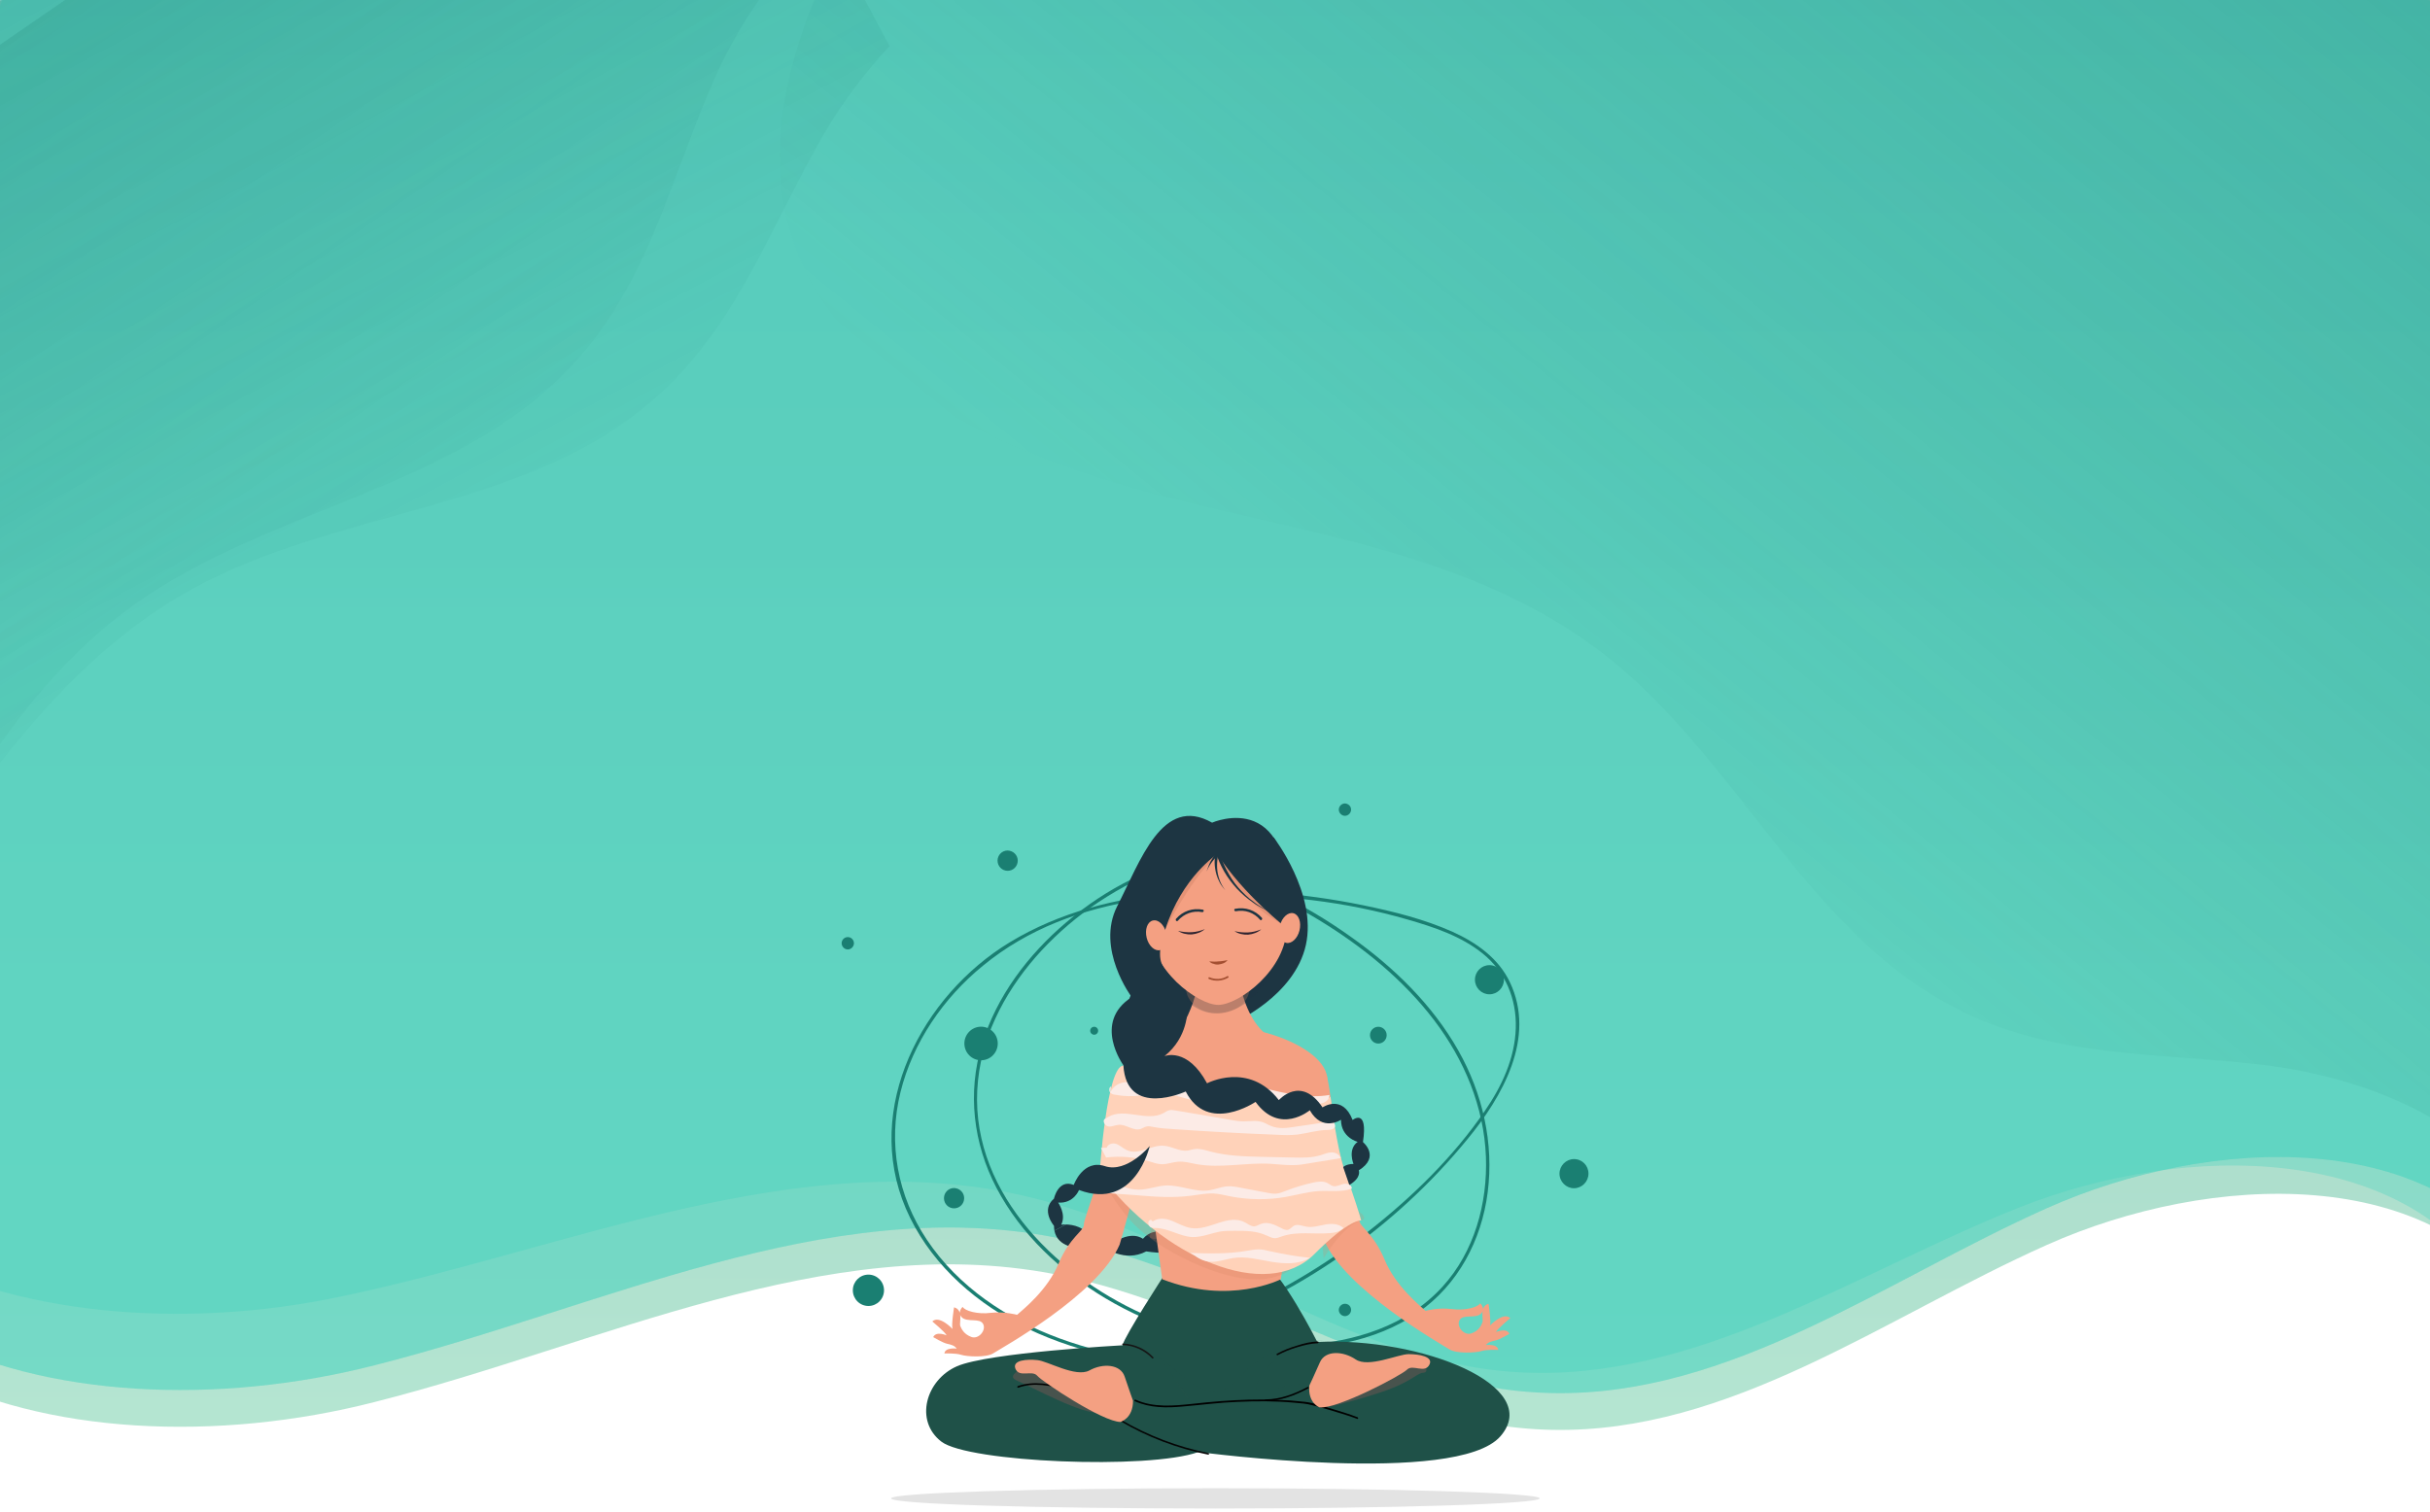 <svg width="1920" height="1195" viewBox="0 0 1920 1195" fill="none" xmlns="http://www.w3.org/2000/svg">
<g opacity="0.5" clip-path="url(#clip0)">
<path d="M295.912 1108.1C474.283 1063.03 652.306 972.564 832.295 1006.85C967.968 1032.11 1087.66 1127.28 1226.01 1130.08C1367.21 1133.11 1488.83 1041.27 1617.41 983.861C1746 926.455 1926.24 918.558 1998.85 1038.93C2131.16 704.813 2288.43 381.31 2468.77 70.571C1988.94 -155.177 1493.41 -346.306 987.519 -501.524C835.524 -548.481 669.648 -590.526 521.109 -534.724C349.675 -468.994 42.091 -399.455 -33.5 -231C-166.97 64.274 -78.134 478.929 -167.626 790.945C-250.989 1083.93 47.761 1171.68 295.912 1108.1Z" fill="url(#paint0_linear)"/>
</g>
<g clip-path="url(#clip1)">
<path opacity="0.3" d="M269.901 1024.62C449.961 986.847 631.524 903.716 809.966 945.304C944.497 976.075 1060.21 1076.04 1198.33 1084.48C1339.29 1093.26 1464.55 1006.46 1595.37 954.337C1726.18 902.219 1906.6 901.675 1974.24 1024.91C2120.06 696.459 2290.38 379.635 2483.24 76.504C2013.01 -168.612 1525.68 -379.778 1026.54 -555.486C876.582 -608.599 712.557 -657.37 561.867 -607.668C387.897 -548.979 77.734 -492.034 -4.66 -326.8C-150.053 -37.211 -78.191 380.72 -180.325 688.829C-275.56 978.177 19.365 1078.03 269.901 1024.62Z" fill="#3BD1BB"/>
</g>
<g clip-path="url(#clip2)">
<path opacity="0.3" d="M296.003 1079.03C474.374 1033.95 652.398 943.489 832.387 977.77C968.06 1003.03 1087.75 1098.2 1226.1 1101C1367.3 1104.03 1488.92 1012.19 1617.5 954.786C1746.09 897.379 1926.33 889.482 1998.94 1009.86C2131.25 675.737 2288.52 352.235 2468.86 41.496C1989.04 -184.252 1493.5 -375.381 987.611 -530.6C835.616 -577.557 669.739 -619.602 521.2 -563.8C349.767 -498.069 42.183 -428.531 -33.408 -260.076C-166.878 35.199 -78.042 449.853 -167.534 761.869C-250.897 1054.86 47.852 1142.61 296.003 1079.03Z" fill="#3BD1BB"/>
</g>
<g clip-path="url(#clip3)">
<path opacity="0.3" d="M296.003 1079.03C474.374 1033.95 652.398 943.489 832.387 977.77C968.06 1003.03 1087.75 1098.2 1226.1 1101C1367.3 1104.03 1488.92 1012.19 1617.5 954.786C1746.09 897.379 1926.33 889.482 1998.94 1009.86C2131.25 675.737 2288.52 352.235 2468.86 41.496C1989.04 -184.253 1493.5 -375.381 987.611 -530.6C835.616 -577.557 669.739 -619.602 521.2 -563.8C349.767 -498.07 42.183 -428.531 -33.408 -260.076C-166.878 35.199 -78.042 449.853 -167.534 761.869C-250.897 1054.86 47.852 1142.61 296.003 1079.03Z" fill="#3BD1BB"/>
</g>
<g opacity="0.3" clip-path="url(#clip4)">
<path d="M896.8 386.151C1024.16 421.773 1162.85 434.209 1271.05 519.922C1372.94 601.37 1428.22 735.919 1543.4 795.778C1620.62 836.919 1705.36 831.602 1787.38 841.593C1869.83 851.058 1967.58 889.678 2000.46 966.495C2160.12 790.926 2303.25 600.993 2428.81 399.33C2094.14 117.297 1744.22 -147.386 1381.65 -392.591C1300.45 -447.495 1208.65 -504.047 1121.54 -497.158C1055.18 -491.733 1006.77 -449.74 963.112 -408.247C785.935 -233.838 317.592 222.647 896.8 386.151Z" fill="url(#paint1_linear)"/>
</g>
<g opacity="0.3" clip-path="url(#clip5)">
<path d="M-125.107 798.551C-55.336 686.203 -4.665 556.503 107.85 476.551C214.513 401.453 359.145 385.947 448.787 292.067C509.857 229.404 528.415 146.55 560.912 70.585C593.025 -5.939 657.406 -89.019 740.35 -99.144C616.349 -301.475 473.943 -491.956 315.364 -668.827C-48.906 -426.232 -400.776 -164.145 -737.473 115.524C-812.868 178.159 -892.807 250.518 -910.517 336.086C-923.838 401.319 -897.035 459.532 -869.385 513.04C-751.391 731.873 -443.852 1309.06 -125.107 798.551Z" fill="url(#paint2_linear)"/>
</g>
<g opacity="0.3" clip-path="url(#clip6)">
<path d="M-115.727 759.55C-33.86 655.684 30.962 532.446 151.694 465.543C266.067 402.812 411.527 403.537 511.081 320.241C578.76 264.781 606.444 184.514 647.212 112.649C687.659 40.184 760.906 -35.197 844.462 -36.006C743.805 -250.906 623.534 -456.083 485.674 -649.539C96.617 -449.09 -282.292 -227.889 -648.084 12.478C-729.995 66.312 -817.506 129.303 -844.65 212.361C-865.165 275.701 -845.022 336.541 -823.513 392.799C-730.665 623.428 -489.428 1231.32 -115.727 759.55Z" fill="url(#paint3_linear)"/>
</g>
<path d="M960.996 680.566C937.922 678.122 915.191 684.582 894.545 694.708C875.808 703.786 858.11 715.658 842.321 729.101C812.478 754.416 787.32 787.412 775.869 825.47C764.244 863.53 768.929 903.685 787.32 938.777C806.579 975.615 838.157 1004.94 873.378 1026.07C912.07 1049.11 956.313 1062.73 1001.08 1065.35C1042.2 1067.79 1086.09 1061.16 1120.62 1037.24C1152.03 1015.42 1170.59 980.328 1175.45 942.443C1180.48 903.511 1171.46 864.228 1152.2 830.184C1131.72 794.045 1101.36 764.541 1067.88 740.798C1031.44 714.785 988.932 692.089 943.647 688.772C932.717 687.899 921.784 688.423 911.028 690.169C909.292 690.518 909.986 692.962 911.722 692.787C957.875 685.28 1003.33 703.437 1042.2 727.18C1076.55 748.131 1108.65 774.143 1133.11 806.268C1156.88 837.517 1172.5 874.53 1174.06 914.161C1175.45 951.172 1164.87 989.405 1139.71 1016.99C1111.77 1047.72 1070.13 1060.64 1029.88 1062.91C986.677 1065.17 942.605 1056.27 903.047 1038.46C832.257 1006.69 763.897 938.253 772.746 853.929C776.736 814.997 796.863 779.381 823.062 751.098C836.422 736.783 851.343 724.038 867.653 713.214C886.044 700.993 906.171 690.343 927.858 685.28C938.788 682.836 949.892 681.963 961.17 683.185C962.732 683.36 962.732 680.741 960.996 680.566Z" fill="#1A7F72"/>
<path d="M978.522 1074.43C954.926 1082.63 929.245 1078.97 905.129 1075.13C882.053 1071.28 859.151 1065.87 837.289 1057.84C795.822 1042.65 757.304 1017.17 732.319 979.804C709.243 945.236 701.436 903.685 711.499 863.182C721.215 823.9 745.506 788.634 776.563 763.319C847.873 704.484 949.546 700.469 1036.99 711.468C1062.5 714.61 1087.83 719.673 1112.47 726.831C1133.11 732.767 1154.63 739.925 1171.63 753.717C1189.5 768.208 1198.35 789.507 1197.66 812.552C1196.96 836.471 1186.55 858.642 1173.19 878.021C1148.38 914.334 1115.59 946.284 1081.24 973.17C1046.54 1000.41 1008.36 1022.93 967.763 1039.86C958.047 1043.88 948.159 1047.72 938.094 1051.21C936.534 1051.73 937.228 1054.35 938.788 1053.83C1024.5 1024.32 1101.71 970.899 1159.31 900.541C1186.9 867.021 1213.97 820.235 1192.97 776.238C1183.95 757.209 1166.25 744.813 1147.69 736.433C1125.31 726.482 1101.02 720.372 1077.07 715.483C1028.49 705.532 977.654 701.517 928.206 705.706C882.746 709.373 837.116 720.895 797.73 744.813C728.502 786.888 681.83 875.751 715.663 955.013C732.84 995.168 766.153 1026.24 804.15 1046.15C825.317 1057.32 848.22 1065.17 871.47 1070.94C895.239 1076.7 920.225 1081.59 944.687 1081.93C956.313 1082.11 967.937 1080.89 979.042 1076.87C980.778 1076.35 980.084 1073.73 978.522 1074.43Z" fill="#1A7F72"/>
<path d="M784.485 834.098C789.635 828.915 789.635 820.514 784.485 815.334C779.336 810.153 770.987 810.153 765.837 815.334C760.688 820.514 760.688 828.915 765.837 834.098C770.987 839.279 779.336 839.279 784.485 834.098Z" fill="#1A7F72"/>
<path d="M804.15 680.217C804.15 684.582 800.68 688.248 796.169 688.248C791.831 688.248 788.188 684.756 788.188 680.217C788.188 675.853 791.658 672.187 796.169 672.187C800.68 672.361 804.15 675.853 804.15 680.217Z" fill="#1A7F72"/>
<path d="M761.815 946.982C761.815 951.346 758.345 955.013 753.834 955.013C749.496 955.013 745.853 951.522 745.853 946.982C745.853 942.617 749.323 938.951 753.834 938.951C758.345 939.125 761.815 942.617 761.815 946.982Z" fill="#1A7F72"/>
<path d="M1095.64 818.138C1095.64 821.805 1092.69 824.772 1089.04 824.772C1085.4 824.772 1082.45 821.805 1082.45 818.138C1082.45 814.473 1085.4 811.506 1089.04 811.506C1092.69 811.506 1095.64 814.473 1095.64 818.138Z" fill="#1A7F72"/>
<path d="M867.653 814.647C867.653 816.393 866.265 817.79 864.529 817.79C862.794 817.79 861.406 816.393 861.406 814.647C861.406 812.902 862.794 811.506 864.529 811.506C866.265 811.506 867.653 812.902 867.653 814.647Z" fill="#1A7F72"/>
<path d="M1067.53 639.888C1067.53 642.507 1065.27 644.777 1062.67 644.777C1060.07 644.777 1057.81 642.507 1057.81 639.888C1057.81 637.27 1060.07 635 1062.67 635C1065.45 635.175 1067.53 637.27 1067.53 639.888Z" fill="#1A7F72"/>
<path d="M1067.53 1035.32C1067.53 1037.94 1065.27 1040.21 1062.67 1040.21C1060.07 1040.21 1057.81 1037.94 1057.81 1035.32C1057.81 1032.7 1060.07 1030.43 1062.67 1030.43C1065.45 1030.43 1067.53 1032.53 1067.53 1035.32Z" fill="#1A7F72"/>
<path d="M1255.09 927.603C1255.09 933.887 1249.88 939.125 1243.64 939.125C1237.39 939.125 1232.18 933.887 1232.18 927.603C1232.18 921.317 1237.39 916.081 1243.64 916.081C1250.05 916.081 1255.09 921.143 1255.09 927.603Z" fill="#1A7F72"/>
<path d="M686.167 1032.18C692.971 1032.18 698.486 1026.63 698.486 1019.78C698.486 1012.94 692.971 1007.39 686.167 1007.39C679.364 1007.39 673.849 1012.94 673.849 1019.78C673.849 1026.63 679.364 1032.18 686.167 1032.18Z" fill="#1A7F72"/>
<path d="M674.716 745.511C674.716 748.13 672.461 750.4 669.858 750.4C667.255 750.4 665 748.13 665 745.511C665 742.718 667.255 740.623 669.858 740.623C672.461 740.623 674.716 742.718 674.716 745.511Z" fill="#1A7F72"/>
<path d="M1176.84 785.841C1183.16 785.841 1188.29 780.682 1188.29 774.318C1188.29 767.954 1183.16 762.796 1176.84 762.796C1170.51 762.796 1165.39 767.954 1165.39 774.318C1165.39 780.682 1170.51 785.841 1176.84 785.841Z" fill="#1A7F72"/>
<path d="M852.384 986.262L861.406 978.756C857.416 969.502 847.7 967.932 842.321 967.758L833.125 972.646C835.728 986.262 852.384 986.262 852.384 986.262Z" fill="#1D3542"/>
<path d="M927.684 976.661C927.684 976.661 912.936 967.584 903.047 979.106C903.047 979.106 894.025 971.599 878.409 983.295L872.684 985.74C872.684 985.74 888.3 998.135 905.649 989.057C905.649 989.057 932.717 993.247 933.585 985.74C934.279 978.408 927.684 976.661 927.684 976.661Z" fill="#1D3542"/>
<path d="M975.05 808.188C975.05 808.188 1022.77 787.412 1031.79 746.908C1040.81 706.405 1006.28 661.711 1006.28 661.711C1006.28 661.711 863.141 784.968 894.373 810.631C910.508 823.9 975.05 818.138 975.05 818.138" fill="#1D3542"/>
<path opacity="0.22" d="M918.315 762.795C918.315 762.795 933.931 802.6 962.732 800.856C991.534 799.283 1011.83 762.272 1013.57 743.417C1015.3 724.736 915.02 742.02 918.315 762.795Z" fill="#1D3542"/>
<path d="M919.877 1007.74C919.877 1007.74 888.646 1055.75 886.912 1063.25C886.912 1063.25 780.727 1069.02 756.089 1079.84C731.452 1090.66 722.43 1122.96 743.771 1139.37C765.112 1155.79 907.385 1161.72 946.943 1147.58C946.943 1147.58 1150.98 1174.81 1185.51 1135.18C1220.04 1095.38 1123.05 1056.62 1040.81 1060.63C1040.81 1060.63 1012.01 1003.55 996.393 996.04C980.778 988.707 919.877 1007.74 919.877 1007.74Z" fill="#1F5148"/>
<path opacity="0.23" d="M805.538 1082.28C803.976 1084.03 795.648 1088.04 803.976 1091.36C812.131 1094.68 857.416 1119.47 869.041 1116.15C880.491 1112.84 813.866 1073.21 805.538 1082.28Z" fill="#D25A5C"/>
<path opacity="0.23" d="M1048.96 1111.96C1050.7 1112.14 1086.09 1103.06 1101.71 1096.43C1117.32 1089.79 1120.62 1084.9 1124.79 1084.9C1128.95 1084.9 1128.08 1076.7 1116.63 1077.4C1105.18 1078.27 1057.47 1098.87 1057.47 1098.87L1049.14 1113.19" fill="#D25A5C"/>
<path opacity="0.23" d="M1037.51 1091.36C1037.51 1091.36 999.689 1099.57 993.964 1098.87C988.238 1098 1005.41 1062.38 1045.84 1059.06C1045.84 1059.06 1006.28 1058.19 980.084 1088.04C953.71 1117.9 931.501 1080.54 915.02 1072.33C915.02 1072.33 941.392 1105.85 942.605 1110.22C942.605 1110.22 983.553 1104.98 995.351 1106.9C995.351 1106.9 1025.19 1107.25 1039.59 1091.01L1037.51 1091.36Z" fill="#1F5148"/>
<path d="M896.629 1107.42C908.599 1112.84 921.787 1112.84 934.625 1111.61C949.026 1110.39 963.426 1108.47 977.828 1107.95C992.922 1107.25 1008.02 1107.25 1023.11 1108.65C1027.62 1109 1032.13 1109.34 1036.64 1110.57C1040.64 1111.44 1044.45 1112.66 1048.27 1113.71C1056.25 1116.15 1064.58 1118.42 1072.39 1121.39C1073.08 1121.74 1073.43 1120.52 1072.73 1120.17C1065.97 1117.55 1059.03 1115.45 1052.09 1113.36C1045.32 1111.27 1038.21 1108.82 1031.09 1107.95C1001.42 1104.63 971.755 1106.2 942.259 1109.52C927.338 1111.09 911.376 1112.66 897.148 1106.2C896.455 1106.03 895.935 1107.08 896.629 1107.42Z" fill="black"/>
<path d="M885.176 1123.14C906.691 1135.88 930.287 1144.79 954.577 1149.67C955.271 1149.85 955.619 1148.63 954.926 1148.45C930.635 1143.56 907.211 1134.66 885.696 1122.09C885.176 1121.56 884.482 1122.79 885.176 1123.14Z" fill="#040404"/>
<path d="M842.841 1097.12C830.175 1093.98 816.816 1091.01 804.15 1095.55C803.456 1095.9 803.803 1096.95 804.497 1096.77C816.989 1092.24 830.175 1095.2 842.494 1098.35C843.362 1098.52 843.535 1097.47 842.841 1097.12Z" fill="black"/>
<g opacity="0.49">
<path opacity="0.49" d="M941.218 1109.17C936.706 1102.54 932.023 1095.9 927.512 1089.09L941.218 1109.17Z" fill="#D25A5C"/>
</g>
<path d="M1041.31 1060.22C1035.59 1060.39 1030.04 1061.79 1024.66 1063.54C1019.28 1065.11 1013.9 1067.2 1008.87 1070C1008.18 1070.35 1008.87 1071.39 1009.56 1071.04C1014.42 1068.43 1019.63 1066.33 1025.01 1064.76C1030.21 1063.19 1035.76 1061.79 1041.31 1061.62C1042.01 1061.44 1042.01 1060.22 1041.31 1060.22Z" fill="#050505"/>
<path d="M887.326 1063.08C896.001 1063.43 904.329 1067.27 910.403 1073.56C910.922 1074.08 911.79 1073.21 911.27 1072.68C905.023 1066.05 896.349 1062.21 887.326 1061.86C886.458 1061.86 886.458 1063.08 887.326 1063.08Z" fill="#151515"/>
<path d="M1033.18 1096.25C1022.77 1101.66 1012.01 1105.85 1000.04 1106.03C999.169 1106.03 999.169 1107.25 1000.04 1107.25C1012.18 1107.08 1023.11 1102.89 1033.7 1097.3C1034.56 1097.12 1033.87 1095.9 1033.18 1096.25Z" fill="black"/>
<path d="M884.308 845.724C884.308 847.294 880.839 859.167 877.369 889.894C873.898 920.795 856.028 963.044 856.375 967.932C856.548 972.819 845.27 977.533 836.422 998.659C827.573 1019.78 808.488 1034.8 803.629 1039.16C803.629 1039.16 793.566 1036.37 782.983 1037.59C772.399 1038.99 762.336 1036.02 760.6 1032.88C760.6 1032.88 755.916 1037.24 760.08 1041.26C764.418 1045.27 774.134 1041.43 776.736 1046.32C779.513 1051.21 773.266 1058.89 767.367 1056.62C761.468 1054.35 759.733 1050.34 758.692 1047.89C757.825 1045.45 761.468 1035.32 753.834 1033.23C753.834 1033.23 751.578 1047.02 752.619 1050.34C752.619 1050.34 742.209 1039.16 736.657 1044.4C736.657 1044.4 746.894 1052.95 747.935 1055.4C747.935 1055.4 739.607 1051.73 737.351 1056.8C737.351 1056.8 744.985 1061.33 748.282 1062.03C751.578 1062.73 754.181 1063.43 755.916 1065.87C755.916 1065.87 746.72 1064.65 746.2 1069.71C746.2 1069.71 755.222 1069.36 759.386 1070.76C763.55 1072.16 779.339 1073.21 784.891 1069.54C790.443 1065.87 867.653 1023.45 884.656 983.646C884.656 983.646 905.303 913.112 905.303 896.526" fill="#F4A082"/>
<path opacity="0.21" d="M868.867 928.302C868.867 928.302 886.218 963.916 908.427 977.883C930.635 992.024 897.668 902.638 868.867 928.302Z" fill="#D18161"/>
<path d="M1048.27 848.865C1048.1 850.438 1050.35 855.325 1053.65 886.226C1056.95 917.127 1074.47 959.551 1074.12 964.441C1073.78 969.328 1085.05 974.216 1093.9 995.342C1102.58 1016.47 1121.66 1031.65 1126.35 1036.02C1126.35 1036.02 1136.41 1033.23 1146.99 1034.62C1157.58 1036.02 1167.64 1033.23 1169.55 1030.08C1169.55 1030.08 1174.23 1034.45 1169.9 1038.46C1165.56 1042.3 1155.84 1038.46 1153.24 1043.35C1150.46 1048.24 1156.71 1055.92 1162.61 1053.83C1168.51 1051.73 1170.42 1047.54 1171.28 1045.1C1172.32 1042.65 1168.68 1032.53 1176.14 1030.43C1176.14 1030.43 1178.23 1044.23 1177.36 1047.54C1177.36 1047.54 1187.77 1036.54 1193.32 1041.78C1193.32 1041.78 1182.91 1050.34 1182.04 1052.78C1182.04 1052.78 1190.54 1049.11 1192.62 1054.18C1192.62 1054.18 1184.99 1058.72 1181.69 1059.41C1178.4 1060.11 1175.8 1060.81 1174.06 1063.08C1174.06 1063.08 1183.26 1061.86 1183.78 1066.92C1183.78 1066.92 1174.75 1066.4 1170.59 1067.79C1166.42 1069.19 1150.64 1070.06 1145.08 1066.4C1139.53 1062.73 1062.67 1019.61 1046.01 979.804C1046.01 979.804 1025.89 909.097 1026.06 892.511" fill="#F4A082"/>
<path opacity="0.21" d="M1045.84 994.469C1045.84 994.469 1061.46 967.932 1075.51 964.615C1089.39 961.471 1038.38 931.619 1045.84 994.469Z" fill="#D18161"/>
<path d="M918.315 1011.05L902.699 898.447L883.095 852.008C883.095 852.008 879.277 840.31 923.174 819.012C967.592 797.539 1045.67 823.202 1048.62 851.484C1051.74 882.735 1029.36 892.687 1029.36 892.687L1012.01 1011.05C1012.01 1011.05 971.755 1031.83 918.315 1011.05Z" fill="#F4A082"/>
<path opacity="0.21" d="M908.427 977.883C908.253 979.804 984.247 1030.78 1020.86 1002.67C1057.29 974.566 915.885 918.35 908.427 977.883Z" fill="#D18161"/>
<path d="M927.858 818.836C926.47 823.028 951.108 793.173 948.678 750.225H976.44C976.44 750.225 976.44 803.649 1004.55 820.409C1004.72 820.583 960.477 861.786 927.858 818.836Z" fill="#F4A082"/>
<path opacity="0.34" d="M962.212 800.856C976.105 800.856 987.371 791.788 987.371 780.603C987.371 769.418 976.105 760.351 962.212 760.351C948.317 760.351 937.054 769.418 937.054 780.603C937.054 791.788 948.317 800.856 962.212 800.856Z" fill="#D18161"/>
<path d="M895.239 1107.08C895.239 1107.08 891.943 1098 888.646 1088.04C885.35 1078.09 871.296 1077.22 860.712 1083.16C849.955 1088.92 827.747 1075.65 819.592 1074.95C811.437 1074.08 799.812 1074.95 802.242 1081.59C805.191 1089.27 815.428 1082.46 819.592 1087.35C823.756 1092.24 871.47 1123.84 885.35 1123.84C885.35 1123.66 895.239 1121.22 895.239 1107.08Z" fill="#F4A082"/>
<path d="M1034.56 1095.03C1034.56 1095.03 1038.73 1086.3 1042.89 1076.7C1047.06 1067.1 1061.11 1067.62 1071.17 1074.43C1081.24 1081.24 1104.66 1070.24 1112.99 1070.24C1121.32 1070.24 1132.59 1072.16 1129.47 1078.44C1125.83 1085.95 1116.28 1077.92 1111.77 1082.46C1107.26 1087 1056.77 1113.71 1042.72 1112.31C1042.72 1112.49 1033.18 1109 1034.56 1095.03Z" fill="#F4A082"/>
<path d="M887.78 842.23C888.82 842.23 1025.54 892.861 1051.22 866.673C1051.22 866.673 1056.42 908.748 1062.32 924.81C1068.92 942.967 1075.51 963.742 1075.51 964.614C1075.51 964.614 1066.49 963.044 1038.55 991.152C1000.73 1029.21 918.837 994.643 868.867 927.951C868.693 927.951 874.42 841.532 887.78 842.23Z" fill="#FFD2B9"/>
<path d="M875.724 882.709C888.861 875.228 906.186 886.958 919.469 879.647C920.912 878.799 922.357 877.777 923.945 877.438C925.388 877.099 926.976 877.438 928.422 877.607C942.713 879.988 957.007 882.367 971.156 884.918C974.909 885.599 978.806 886.279 982.705 886.279C987.758 886.279 992.955 885.257 997.865 886.958C1000.17 887.808 1002.2 889.169 1004.5 890.019C1010.43 892.398 1016.92 891.548 1023.27 890.528C1031.79 889.339 1040.31 887.977 1048.83 886.788C1051.28 886.449 1054.6 886.788 1054.89 889.508C1055.04 892.398 1051.43 893.079 1048.83 893.079C1041.03 893.079 1033.24 895.629 1025.44 896.649C1019.81 897.328 1014.18 897.158 1008.4 896.819C981.26 895.799 953.974 894.268 926.833 892.398C921.635 892.059 916.293 891.718 911.24 890.698C909.363 890.359 907.486 889.848 905.755 890.359C904.31 890.698 902.867 891.718 901.422 892.229C895.648 894.268 889.873 888.488 883.954 888.997C881.354 889.169 878.757 890.528 876.158 890.359C873.559 890.189 870.959 886.788 872.548 884.579" fill="#FCEBE6"/>
<path d="M874.237 907.793C874.801 904.266 878.894 903.033 882 904.09C884.965 905.147 887.505 907.793 890.469 909.026C899.505 913.257 909.385 904.971 919.126 905.5C925.76 905.854 931.972 910.26 938.466 909.379C940.442 909.026 942.277 908.321 944.112 908.145C948.205 907.616 952.3 909.026 956.252 910.083C969.38 913.61 983.073 913.962 996.624 914.315C1004.95 914.491 1013.14 914.667 1021.47 914.843C1028.95 915.02 1036.57 915.196 1043.77 912.905C1046.6 912.024 1049.28 910.788 1052.24 910.788C1055.21 910.788 1058.31 912.376 1059.3 915.372C1050.97 916.782 1042.64 918.017 1034.31 919.427C1030.22 920.132 1026.27 920.837 1022.17 920.837C1015.96 921.013 1009.75 920.132 1003.54 919.779C984.203 918.722 964.721 923.482 945.665 920.132C940.583 919.251 935.642 917.665 930.56 918.194C926.183 918.546 921.95 920.308 917.573 920.132C914.326 919.956 911.22 918.898 907.975 917.841C896.963 914.491 885.388 913.434 873.953 914.843C872.543 912.376 871.131 909.731 869.86 907.264C871.554 907.264 873.248 907.088 874.942 907.088" fill="#FCEBE6"/>
<path d="M855.056 935.376C861.569 931.004 870.098 932.053 877.385 934.326C884.828 936.775 891.961 940.273 899.712 940.273C907.001 940.273 913.98 937.299 921.113 936.949C932.587 936.425 943.905 942.372 955.225 940.797C960.032 940.099 964.684 938 969.49 937.65C973.057 937.299 976.623 938 980.189 938.698C987.322 940.099 994.455 941.324 1001.43 942.722C1003.6 943.072 1005.77 943.597 1008.1 943.42C1011.05 943.246 1013.68 942.022 1016.47 940.973C1023.3 938.35 1030.27 936.251 1037.4 934.676C1041.28 933.801 1045.47 933.277 1048.88 935.026C1050.28 935.727 1051.36 936.775 1052.91 937.299C1055.7 938.174 1058.65 936.425 1061.44 935.727C1064.23 935.026 1068.26 936.425 1068.11 939.398C1060.05 942.372 1051.05 940.973 1042.52 941.324C1033.37 941.848 1024.54 944.471 1015.54 946.046C1001.43 948.493 987.011 948.319 972.9 945.696C968.094 944.821 963.287 943.42 958.481 943.246C952.743 943.072 947.006 944.295 941.268 944.995C926.849 946.921 912.429 945.87 898.007 944.645C890.099 944.121 882.191 943.42 874.283 942.896C868.237 942.372 862.034 942.022 855.987 940.449C854.746 940.099 853.351 939.575 852.575 938.524C851.8 937.299 852.42 935.376 853.816 935.376" fill="#FCEBE6"/>
<path d="M911.484 964.91C916.178 962.17 921.52 963.082 926.474 965.093C931.296 967.101 936.118 969.844 941.072 970.575C955.408 972.949 970.398 958.879 983.822 966.189C986.168 967.467 988.384 969.295 990.992 969.295C992.946 969.112 994.64 967.833 996.466 967.284C1001.68 965.275 1007.28 968.015 1012.24 970.575C1014.06 971.489 1016.15 972.584 1018.1 971.852C1019.54 971.306 1020.71 969.844 1022.01 968.93C1025.14 967.101 1028.66 968.93 1032.05 969.478C1037 970.392 1041.95 968.747 1047.04 967.833C1051.99 966.921 1057.46 966.921 1061.5 970.575C1058.51 973.498 1054.47 974.412 1050.69 974.595C1038.04 975.692 1025.14 972.949 1012.89 977.152C1010.93 977.883 1008.98 978.615 1007.02 978.615C1004.81 978.432 1002.72 977.335 1000.64 976.421C992.686 972.767 984.214 972.767 975.872 972.767C972.484 972.767 968.964 972.767 965.576 973.132C957.624 974.229 949.804 978.066 941.854 977.701C932.208 977.152 923.086 970.758 913.44 970.575C912.006 970.575 910.572 970.575 909.27 970.027C907.966 969.295 906.924 967.467 907.444 965.641C907.966 963.813 910.312 963.63 910.572 965.458" fill="#FCEBE6"/>
<path d="M877.374 863.312C880.072 857.057 886.606 854.781 892.285 855.349C897.966 855.918 903.362 858.953 909.043 860.468C914.865 862.175 920.831 862.365 926.796 861.228C929.919 860.658 933.043 859.711 936.169 860.279C939.149 860.847 941.847 862.744 944.83 863.883C955.199 867.673 965.706 859.521 976.359 857.814C983.458 856.678 990.844 858.193 997.944 859.9C1015.27 864.072 1033.02 868.431 1050.49 865.398C1050.35 870.706 1044.81 872.413 1040.55 872.603C1023.65 873.361 1006.75 872.603 989.849 870.328C981.471 869.191 972.949 867.863 964.572 868.431C958.606 868.81 952.784 870.328 946.819 869.949C936.878 869.38 927.221 864.072 917.28 863.883C912.167 863.691 907.054 865.019 901.942 865.777C894.983 866.726 887.883 866.537 880.925 865.209C879.504 865.019 877.942 864.64 876.949 863.123C876.096 861.797 876.38 859.142 877.799 858.764" fill="#FCEBE6"/>
<path d="M940.35 990.245C955.075 990.773 969.933 991.126 984.659 988.659C987.974 988.13 991.159 987.425 994.475 987.425C997.393 987.425 1000.31 988.13 1003.1 988.835C1013.71 991.126 1024.32 993.066 1035.07 994.123C1025.78 999.588 1015.04 998.883 1004.82 997.295C994.609 995.533 984.392 992.714 974.31 994.3C968.473 995.181 962.638 997.472 956.8 997.295C952.289 997.119 947.78 995.357 944.064 992.361" fill="#FCEBE6"/>
<path opacity="0.22" d="M918.315 762.795C918.315 762.795 933.931 802.6 962.732 800.856C991.534 799.283 1011.83 762.272 1013.57 743.417C1015.3 724.736 915.02 742.02 918.315 762.795Z" fill="#1D3542"/>
<path d="M1016.69 732.243C1016.69 766.462 978.694 794.221 962.558 794.221C946.597 794.221 908.427 766.462 908.427 732.243C908.427 698.025 931.675 655.077 961.519 655.077C991.36 655.077 1016.69 698.025 1016.69 732.243Z" fill="#F4A082"/>
<path opacity="0.18" d="M961.344 673.408C961.344 673.408 980.778 714.61 1012.01 729.624C1043.24 744.639 1012.01 729.624 1012.01 729.624L973.317 672.186L950.066 667.298C950.066 667.298 915.714 718.975 920.745 734.513C925.776 750.051 920.745 734.513 920.745 734.513C920.745 734.513 949.198 679.17 967.418 673.583C985.635 667.996 957.527 665.378 957.527 665.378" fill="#A05940"/>
<path d="M961.864 674.98C961.864 674.98 933.931 693.137 920.745 734.513C920.745 734.513 913.284 752.67 918.315 762.621C923.174 772.572 942.085 785.841 938.094 798.237C938.094 798.237 938.962 819.711 920.051 834.724C920.051 834.724 938.094 827.217 953.71 856.198C953.71 856.198 986.677 838.739 1010.44 869.466C1010.44 869.466 1027.8 849.563 1044.97 875.229C1044.97 875.229 1060.59 864.402 1068.74 885.178C1068.74 885.178 1081.06 875.229 1076.9 902.638C1076.9 902.638 1090.95 914.16 1073.6 924.984C1073.6 924.984 1076.03 930.746 1066.14 936.506L1061.28 922.365C1061.28 922.365 1063.71 919.92 1069.44 919.92C1069.44 919.92 1064.58 908.398 1072.73 902.462C1072.73 902.462 1059.55 899.145 1059.55 885.004C1059.55 885.004 1044.8 894.956 1034.91 877.497C1034.91 877.497 1011.14 897.4 992.054 870.863C992.054 870.863 954.232 896.526 936.88 862.658C936.88 862.658 890.033 884.132 887.606 841.882C887.606 841.882 862.968 808.012 894.199 788.11C894.199 788.11 865.571 749.876 882.746 716.182C900.966 680.741 918.315 627.842 957.701 650.189C957.701 650.189 1026.75 619.636 1016.87 733.815C1017.04 733.815 982.511 707.278 961.864 674.98Z" fill="#1D3542"/>
<path d="M921.439 737.306C923 743.766 920.919 749.876 916.579 750.924C912.416 751.971 907.559 747.607 905.997 741.147C904.435 734.687 906.517 728.577 910.854 727.529C915.191 726.482 919.877 730.846 921.439 737.306Z" fill="#F4A082"/>
<path d="M1011.31 731.545C1009.75 738.004 1011.83 744.115 1016.17 745.162C1020.34 746.21 1025.19 741.845 1026.76 735.386C1028.32 728.926 1026.23 722.816 1021.9 721.768C1017.73 720.721 1012.87 725.085 1011.31 731.545Z" fill="#F4A082"/>
<path d="M873.03 921.667C855.681 915.905 848.393 936.506 848.393 936.506C836.075 931.619 832.778 947.33 832.778 947.33C822.021 956.41 832.778 968.804 832.778 968.804C832.778 970.2 832.952 971.423 833.125 972.645L842.321 967.758C840.065 967.758 838.504 967.932 838.504 967.932C842.668 959.727 836.075 950.473 836.075 950.473C848.393 951.346 852.558 940.522 852.558 940.522C896.974 957.108 908.427 905.779 908.427 905.779C908.427 905.779 890.381 927.429 873.03 921.667Z" fill="#1D3542"/>
<path d="M930.807 735.735C934.451 736.608 937.922 736.957 941.566 736.782C945.035 736.608 948.504 735.735 951.976 734.338C949.198 736.782 945.383 738.179 941.566 738.528C937.922 738.703 933.931 737.83 930.807 735.735Z" fill="#2E2430"/>
<path d="M955.271 773.794C960.303 775.889 965.682 775.366 970.367 772.747C971.235 772.223 970.367 771.001 969.673 771.525C965.336 774.143 960.303 774.318 955.619 772.398C954.752 772.048 954.403 773.445 955.271 773.794Z" fill="#A34F31"/>
<path d="M955.445 759.828C956.833 759.828 958.047 760.002 959.263 760.002C960.477 760.002 961.693 760.002 962.732 759.828C963.948 759.828 964.988 759.653 966.202 759.478C967.418 759.304 968.631 759.129 970.019 758.78C969.151 759.828 968.111 760.701 966.898 761.224C965.682 761.748 964.294 762.097 962.906 762.272C961.519 762.446 960.131 762.272 958.915 761.748C957.701 761.574 956.487 760.875 955.445 759.828Z" fill="#A34F31"/>
<path d="M975.398 735.909C979.042 736.782 982.511 737.131 986.155 736.957C989.626 736.782 993.096 735.909 996.565 734.513C993.79 736.957 989.972 738.354 986.155 738.703C982.339 738.877 978.348 738.004 975.398 735.909Z" fill="#2E2430"/>
<path d="M930.635 727.704C935.492 722.117 942.605 719.499 949.892 720.895C951.108 721.07 951.628 719.149 950.414 718.975C942.433 717.403 934.625 720.022 929.245 726.133C928.38 727.18 929.767 728.752 930.635 727.704Z" fill="#1D3542"/>
<path d="M997.087 725.435C991.708 719.324 983.899 716.705 975.918 718.277C974.704 718.451 975.224 720.372 976.44 720.197C983.727 718.8 990.84 721.244 995.697 727.006C996.393 727.879 997.781 726.482 997.087 725.435Z" fill="#1D3542"/>
<path d="M963.426 672.186C964.468 677.424 966.55 682.661 969.151 687.55C971.755 692.438 974.704 697.152 978.348 701.342C981.991 705.532 985.983 709.547 990.494 712.69C992.576 714.436 995.003 715.832 997.433 717.403C999.863 718.8 1002.29 720.022 1004.89 721.419C1002.29 720.197 999.689 719.149 997.259 717.753C994.831 716.356 992.402 715.134 990.146 713.388C985.461 710.246 981.297 706.579 977.306 702.389C973.491 698.199 970.019 693.66 967.244 688.772C964.468 683.883 962.038 678.646 960.477 672.885L963.426 672.186Z" fill="#1D3542"/>
<path d="M964.642 668.52C963.426 671.139 962.732 674.107 962.212 677.249C961.69 680.217 961.519 683.36 961.69 686.328C961.864 689.47 962.558 692.438 963.6 695.406C964.642 698.374 966.202 700.993 968.111 703.612C966.03 701.167 964.12 698.723 962.906 695.755C961.519 692.962 960.651 689.819 960.131 686.677C959.609 683.534 959.609 680.217 959.783 677.075C960.131 673.758 960.651 670.79 961.69 667.473L964.642 668.52Z" fill="#1D3542"/>
<path d="M967.418 671.837C966.03 672.71 964.468 673.932 963.08 675.154C961.69 676.376 960.477 677.773 959.263 679.17C958.047 680.566 957.007 682.138 955.965 683.709C954.926 685.28 954.058 687.026 953.364 688.772C953.884 687.026 954.578 685.105 955.271 683.36C955.965 681.614 957.007 679.868 958.047 678.297C959.089 676.725 960.131 674.98 961.519 673.583C962.732 672.012 964.12 670.615 965.682 669.218L967.418 671.837Z" fill="#1D3542"/>
<path opacity="0.56" d="M1216.57 1184.24C1216.57 1188.61 1101.88 1192.27 960.303 1192.27C818.724 1192.27 704.038 1188.78 704.038 1184.24C704.038 1179.88 818.724 1176.21 960.303 1176.21C1101.88 1176.21 1216.57 1179.88 1216.57 1184.24Z" fill="black" fill-opacity="0.2"/>
<defs>
<linearGradient id="paint0_linear" x1="937" y1="-73.5" x2="937" y2="1361.5" gradientUnits="userSpaceOnUse">
<stop stop-color="#1A7F72"/>
<stop offset="1" stop-color="#7ADBAE"/>
</linearGradient>
<linearGradient id="paint1_linear" x1="1157.14" y1="666.093" x2="1797.47" y2="-118.113" gradientUnits="userSpaceOnUse">
<stop stop-color="#1A7F72" stop-opacity="0"/>
<stop offset="1" stop-color="#1A7F72"/>
</linearGradient>
<linearGradient id="paint2_linear" x1="216.398" y1="626.747" x2="-357.797" y2="-207.101" gradientUnits="userSpaceOnUse">
<stop stop-color="#1A7F72" stop-opacity="0"/>
<stop offset="1" stop-color="#1A7F72"/>
</linearGradient>
<linearGradient id="paint3_linear" x1="242.81" y1="626.91" x2="-234.79" y2="-265.782" gradientUnits="userSpaceOnUse">
<stop stop-color="#1A7F72" stop-opacity="0"/>
<stop offset="1" stop-color="#1A7F72"/>
</linearGradient>
<clipPath id="clip0">
<rect width="2146.26" height="1773.67" fill="white" transform="translate(1574.74 1779.95) rotate(-156.955)"/>
</clipPath>
<clipPath id="clip1">
<rect width="2151.67" height="1749.86" fill="white" transform="translate(1545.95 1760.2) rotate(-154.62)"/>
</clipPath>
<clipPath id="clip2">
<rect width="2145.54" height="1750.07" fill="white" transform="translate(1586.61 1755.89) rotate(-156.955)"/>
</clipPath>
<clipPath id="clip3">
<rect width="2146.04" height="1747.46" fill="white" transform="translate(1585.99 1755.62) rotate(-156.955)"/>
</clipPath>
<clipPath id="clip4">
<rect width="1580.86" height="999.696" fill="white" transform="translate(1725.88 1130.62) rotate(-140.767)"/>
</clipPath>
<clipPath id="clip5">
<rect width="955.685" height="609.913" fill="white" transform="translate(789.156 232.461) rotate(145.448)"/>
</clipPath>
<clipPath id="clip6">
<rect width="959.178" height="666.589" fill="white" transform="translate(846.159 304.225) rotate(151.853)"/>
</clipPath>
</defs>
</svg>
